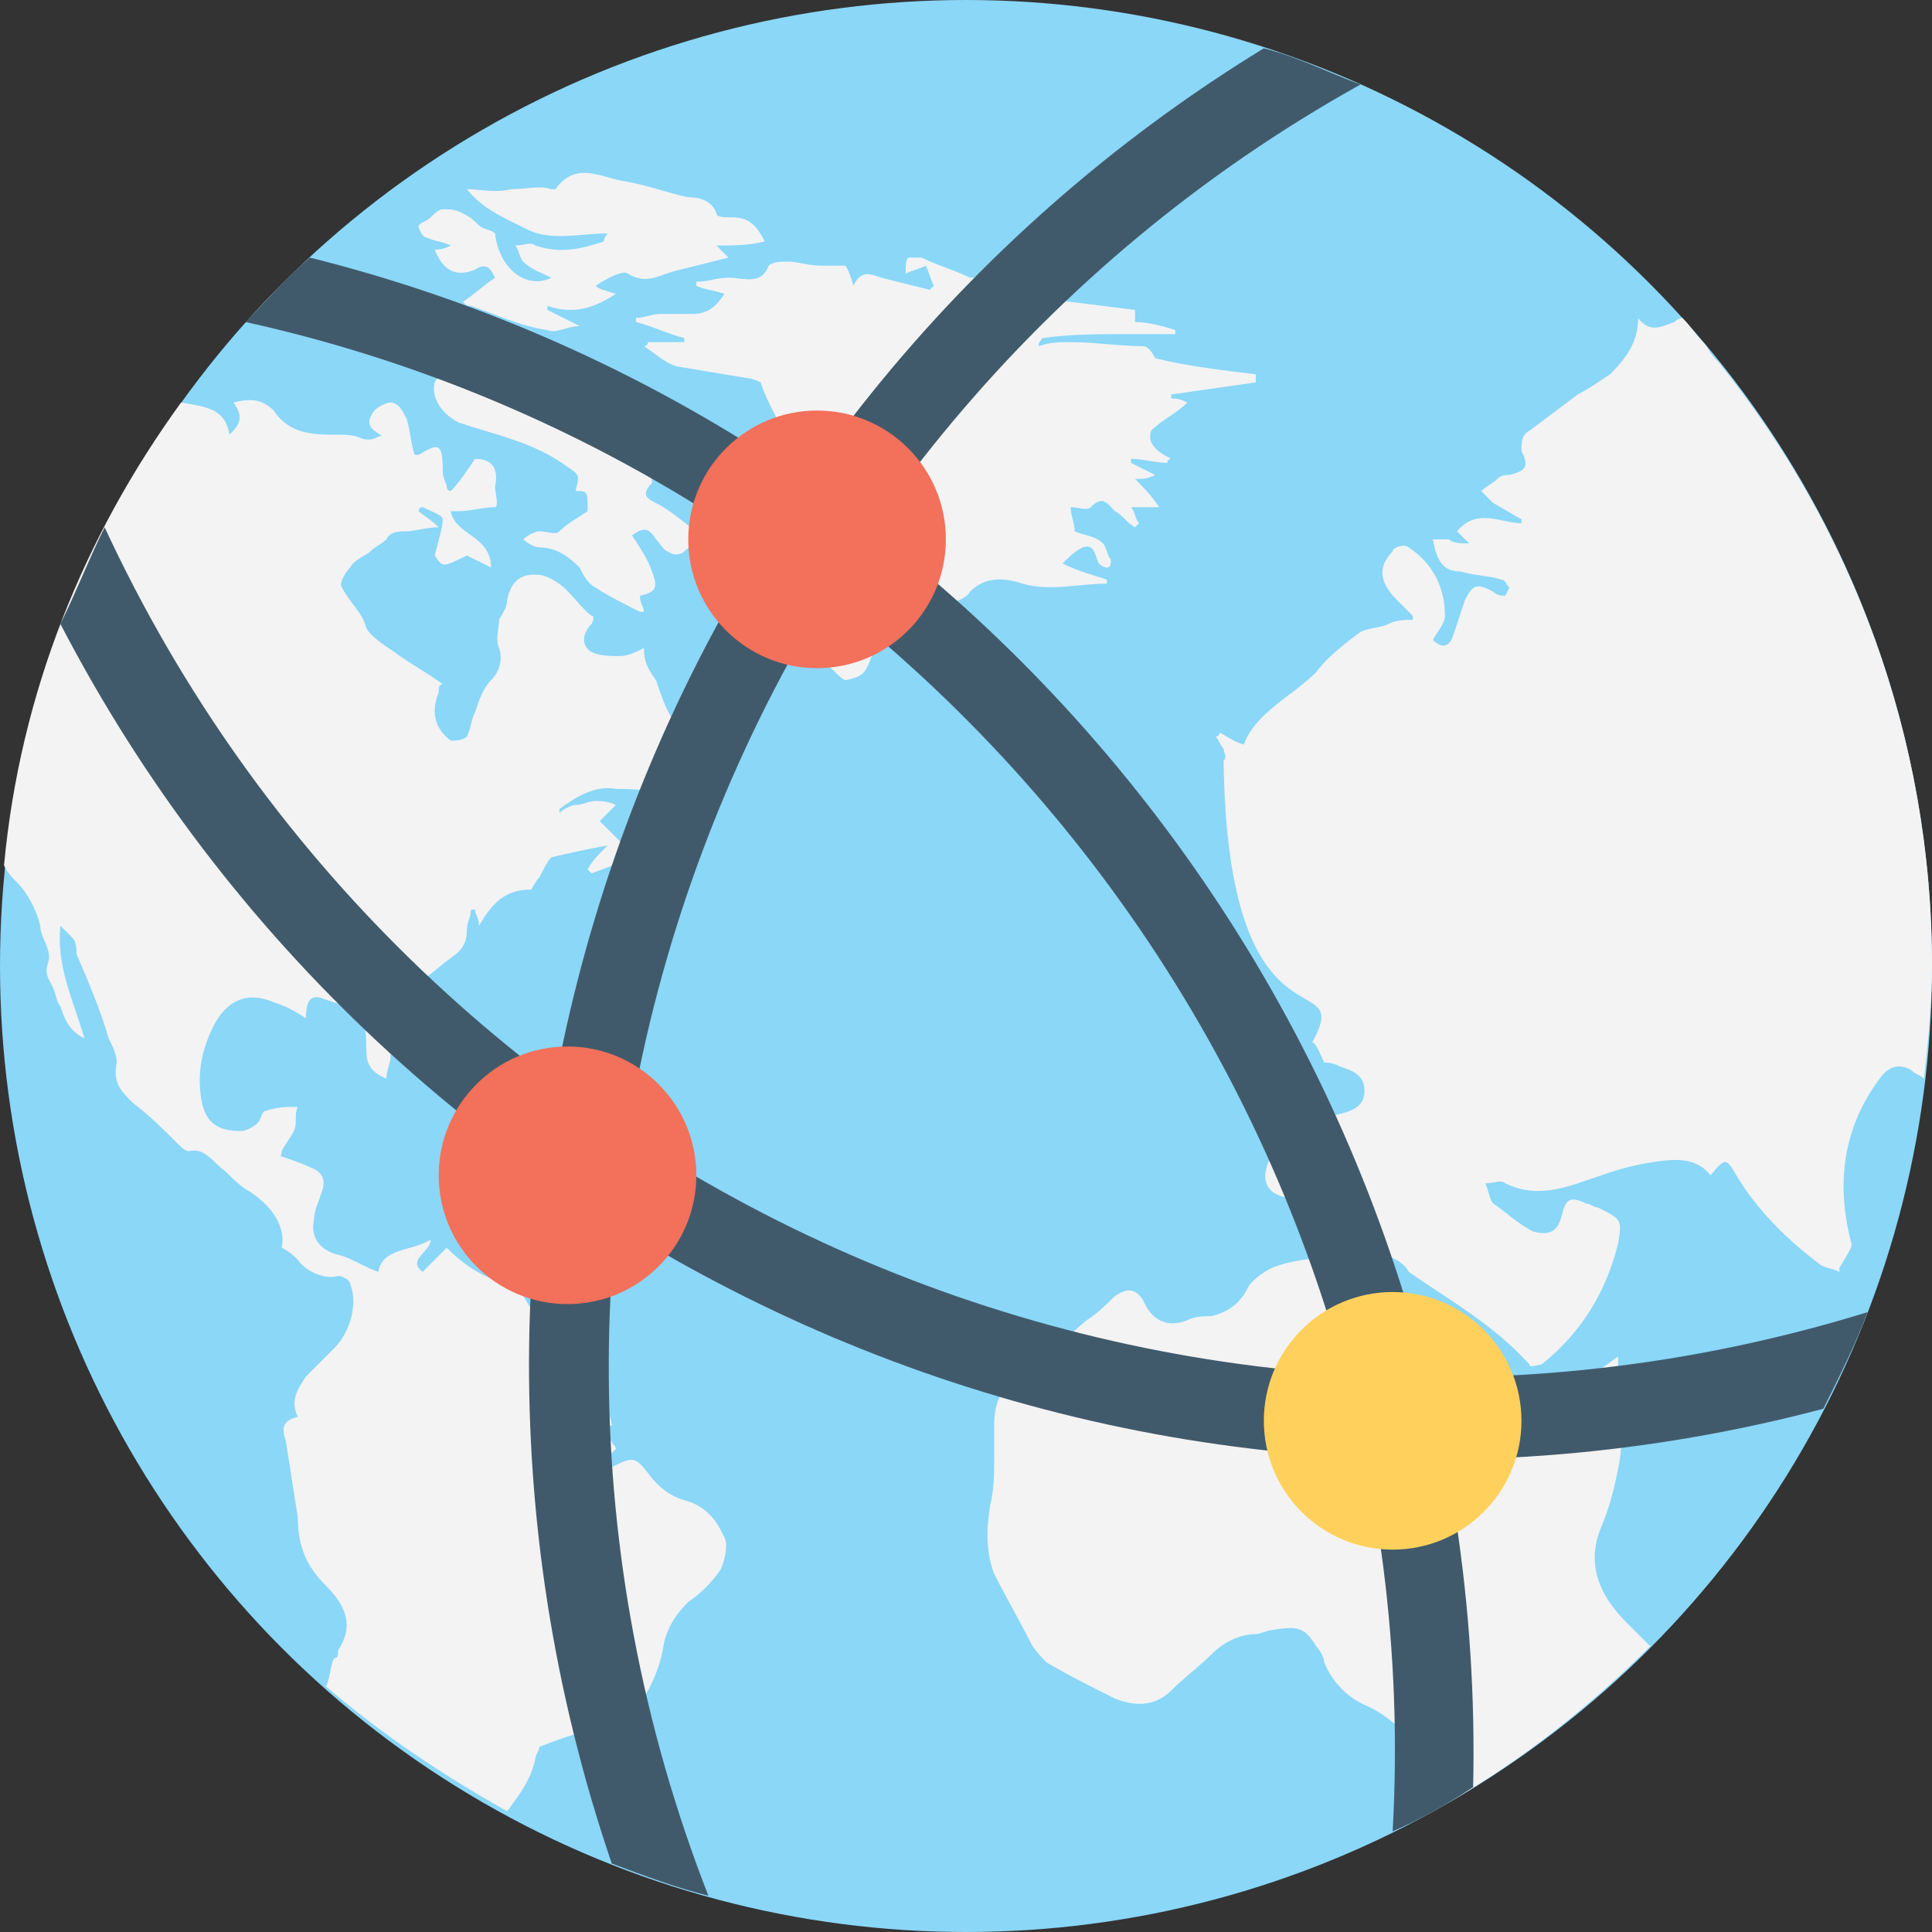<?xml version="1.0" encoding="utf-8"?>
<!-- Generator: Adobe Illustrator 18.0.0, SVG Export Plug-In . SVG Version: 6.00 Build 0)  -->
<!DOCTYPE svg PUBLIC "-//W3C//DTD SVG 1.1//EN" "http://www.w3.org/Graphics/SVG/1.1/DTD/svg11.dtd">
<svg version="1.1" id="Layer_1" xmlns="http://www.w3.org/2000/svg" xmlns:xlink="http://www.w3.org/1999/xlink" x="0px" y="0px"
	 viewBox="0 0 48 48" enable-background="new 0 0 48 48" xml:space="preserve">
<rect x="0" y="0" width="48" height="48" fill="#333333" stroke="none"/>
<g>
	<g>
		<circle fill="#8AD7F8" cx="24" cy="24" r="24"/>
		<g>
			<path fill="#F3F3F3" d="M42.7,9c-0.1-0.1-0.2-0.2-0.3-0.4c-0.2-0.2-0.4-0.5-0.6-0.7c-0.1,0-0.2,0.1-0.2,0.1
				c-0.3,0.1-0.6,0.3-0.9-0.1c0,0.6-0.3,1-0.7,1.4c-0.3,0.2-0.6,0.4-0.8,0.5c-0.4,0.3-0.8,0.6-1.2,0.9c-0.2,0.1-0.2,0.3-0.2,0.5
				c0.2,0.4,0.1,0.5-0.3,0.6c-0.1,0-0.2,0-0.3,0.1c-0.1,0.1-0.3,0.2-0.4,0.3c0.1,0.1,0.2,0.2,0.3,0.3c0.2,0.1,0.5,0.3,0.7,0.4
				c0,0,0,0.1,0,0.1c-0.5,0-1.1-0.4-1.6,0.2c0.1,0.1,0.2,0.2,0.3,0.3c-0.2,0-0.4,0-0.5-0.1c-0.1,0-0.3,0-0.4,0
				c0.1,0.6,0.3,0.8,0.7,0.8c0.3,0.1,0.7,0.1,1,0.2c0.1,0,0.1,0.1,0.2,0.2c0,0-0.1,0.2-0.1,0.2c-0.1,0-0.2,0-0.3-0.1
				c-0.4-0.2-0.5-0.2-0.7,0.2c-0.1,0.3-0.2,0.6-0.3,0.9c-0.1,0.3-0.3,0.3-0.5,0.1c0.1-0.2,0.3-0.4,0.3-0.6c0-0.7-0.3-1.3-0.9-1.7
				c-0.1-0.1-0.4,0-0.4,0.1c-0.4,0.4-0.3,0.8,0.1,1.2c0.1,0.1,0.3,0.3,0.4,0.4c0,0,0,0.1,0,0.1c-0.2,0-0.4,0-0.6,0.1
				c-0.2,0.1-0.5,0.1-0.7,0.2c-0.4,0.3-0.8,0.6-1.1,1c-0.6,0.6-1.5,1-1.8,1.8c-0.3-0.1-0.4-0.2-0.6-0.3c0,0,0,0.1-0.1,0.1
				c0.1,0.1,0.1,0.2,0.2,0.3c0,0.1,0.1,0.2,0,0.3c0.1,7.6,3.3,5,2.2,7c0.1,0,0.2,0.3,0.3,0.5c0.1,0,0.2,0,0.4,0.1
				c0.3,0.1,0.6,0.2,0.6,0.6c0,0.4-0.3,0.5-0.7,0.6c-0.1,0-0.2,0-0.2,0c-0.8,0-1.2,0.5-1.5,1.2c-0.1,0.3-0.1,0.5,0.1,0.7
				c0.3,0.2,0.5,0.2,0.8,0c0.2-0.2,0.5-0.3,0.7-0.4c0.4-0.1,0.7,0,0.8,0.4c0.3,0.8-0.1,1.4-0.9,1.6c-0.5,0.1-0.9,0.1-1.4,0.3
				c-0.2,0.1-0.5,0.3-0.6,0.5c-0.2,0.4-0.5,0.6-0.9,0.7c-0.2,0-0.4,0-0.6,0.1c-0.5,0.2-0.9,0-1.1-0.5c-0.2-0.3-0.4-0.3-0.7-0.1
				c-0.2,0.2-0.4,0.4-0.7,0.6c-0.5,0.4-0.9,0.9-1.4,1.2c-0.6,0.3-0.9,0.7-0.9,1.4c0,0.3,0,0.5,0,0.8c0,0.4,0,0.8-0.1,1.2
				c-0.1,0.6-0.1,1.2,0.1,1.7c0.3,0.6,0.6,1.1,0.9,1.7c0.1,0.2,0.3,0.4,0.4,0.5c0.5,0.3,1.1,0.6,1.7,0.9c0.5,0.2,1,0.2,1.4-0.2
				c0.3-0.3,0.7-0.6,1-0.9c0.3-0.3,0.7-0.5,1.1-0.5c0.1,0,0.3-0.1,0.4-0.1c0.6-0.1,0.8-0.1,1.1,0.4c0.1,0.1,0.2,0.3,0.2,0.4
				c0.2,0.5,0.6,0.9,1.1,1.1c0.8,0.4,1.3,1,1.3,1.9c0,0.2,0.1,0.5,0.3,0.7c2-1.1,3.8-2.5,5.4-4.1c-0.1-0.1-0.2-0.2-0.3-0.3
				c-0.1-0.1-0.2-0.2-0.3-0.3c-0.7-0.7-1-1.5-0.6-2.4c0.2-0.5,0.3-0.9,0.4-1.4c0.2-0.9,0-1.8,0-2.8c-0.4,0.3-0.7,0.5-1,0.7
				c-0.3,0.2-0.6,0.3-1,0.1c-0.6-0.3-1.1-0.6-1.7-0.9c-0.3-0.2-0.5-0.4-0.7-0.6c-0.3-0.3-0.7-0.6-1-0.9c-0.2-0.2-0.5-0.3-0.8-0.5
				c-0.2-0.1-0.2-0.3,0-0.4c0.2-0.1,0.4,0,0.5,0c0.2,0.1,0.4,0.2,0.5,0.4c1,0.7,2.1,1.3,3,2.3c0,0.1,0.2,0,0.3,0
				c1-0.8,1.6-1.8,1.9-3c0.1-0.6,0.1-0.6-0.5-0.9c-0.1,0-0.2-0.1-0.3-0.1c-0.4-0.2-0.5-0.1-0.6,0.3c-0.1,0.4-0.3,0.5-0.7,0.4
				c-0.4-0.2-0.7-0.5-1-0.7c-0.1-0.1-0.1-0.3-0.2-0.5c0.2,0,0.4-0.1,0.5,0c0.6,0.3,1.2,0.2,1.8,0c0.6-0.2,1.1-0.4,1.7-0.5
				c0.6-0.1,1.2-0.2,1.6,0.3c0.4-0.5,0.4-0.4,0.7,0.1c0.5,0.8,1.2,1.5,2,2.1c0.1,0.1,0.3,0.1,0.5,0.2c0-0.1,0-0.1,0-0.1
				C46,31,46,31,46,30.9c-0.4-1.5-0.2-2.9,0.7-4.1c0.2-0.3,0.5-0.4,0.8-0.2c0.1,0.1,0.2,0.1,0.3,0.2c0.1-0.9,0.2-1.9,0.2-2.8
				C48,18.3,46,13.1,42.7,9z"/>
			<path fill="#F3F3F3" d="M17.1,37.3c-0.4-0.1-0.7-0.3-1-0.7c-0.3-0.4-0.4-0.4-0.8-0.2c-0.2,0.1-0.4,0.1-0.5,0.1c0,0,0-0.1,0-0.1
				c0.2-0.1,0.4-0.3,0.5-0.4c0-0.1-0.1-0.1-0.1-0.2c-0.3,0.1-0.5,0.2-0.8,0.3c0,0,0-0.1,0-0.1c0.3-0.2,0.5-0.4,0.8-0.6
				c0-0.1-0.1-0.3-0.1-0.5c0.1-0.6-0.3-1-0.7-1.1c-0.8-0.3-1-1-1.4-1.6c-0.1-0.1-0.2-0.3-0.3-0.3c-0.6-0.1-1.1-0.4-1.6-0.9
				c-0.2,0.2-0.4,0.4-0.6,0.6c-0.4-0.3,0.2-0.5,0.2-0.8c-0.5,0.3-1.2,0.2-1.3,0.8c-0.3-0.1-0.6-0.3-0.9-0.4
				c-0.5-0.1-0.8-0.4-0.7-0.9c0-0.2,0.1-0.4,0.2-0.7c0.1-0.3,0-0.5-0.3-0.6c-0.2-0.1-0.5-0.2-0.8-0.3C6.9,28.9,7,28.7,7,28.6
				c0.1-0.2,0.2-0.3,0.3-0.5c0.1-0.2,0-0.4,0.1-0.6c-0.3,0-0.5,0-0.8,0.1c-0.1,0-0.1,0.2-0.2,0.3c-0.1,0.1-0.3,0.2-0.4,0.2
				c-0.6,0-0.9-0.2-1-0.8c-0.1-0.6,0-1.2,0.3-1.8c0.3-0.6,0.8-0.9,1.5-0.6c0.3,0.1,0.5,0.2,0.8,0.4c0-0.4,0.1-0.6,0.4-0.5
				c0.8,0.3,1.1,0.2,1.1,1.2c0,0.3,0,0.6,0.5,0.8c0-0.2,0.1-0.4,0.1-0.5c0-0.3,0-0.6,0-1c0-0.3,0.1-0.5,0.4-0.7
				c0.4-0.2,0.7-0.5,1.1-0.8c0.3-0.2,0.4-0.4,0.4-0.7c0-0.2,0.1-0.3,0.1-0.5c0,0,0.1,0,0.1,0c0,0.1,0.1,0.2,0.1,0.4
				c0.3-0.5,0.6-0.9,1.3-0.9c0,0,0.1-0.2,0.2-0.3c0.1-0.2,0.2-0.4,0.3-0.5c0.4-0.1,0.9-0.2,1.4-0.3c-0.2,0.2-0.4,0.4-0.5,0.6
				c0,0,0.1,0.1,0.1,0.1c0.5-0.2,1.1-0.4,1.7-0.6c-0.3-0.5-0.6,0.3-0.9-0.1c-0.2-0.2-0.4-0.4-0.6-0.6c0.2-0.2,0.3-0.3,0.4-0.4
				c-0.2-0.1-0.4-0.1-0.5-0.1c-0.2,0-0.3,0.1-0.5,0.1c-0.1,0-0.3,0.1-0.4,0.2c0,0,0-0.1,0-0.1c0.4-0.3,0.9-0.6,1.4-0.5
				c0.7,0,1.3,0.1,2,0.1c0.4,0,0.4-0.3,0.4-0.6c0-0.3-0.2-0.3-0.4-0.3c-0.2,0-0.3,0-0.5,0c0,0,0-0.1,0-0.1c0.2,0,0.4-0.1,0.6-0.1
				c0,0,0,0,0,0c0,0-0.1-0.1-0.1-0.1c-0.6-0.4-0.8-1-1-1.6C16,16.5,16,16.3,16,16.1c-0.2,0.1-0.4,0.2-0.6,0.2c-0.2,0-0.5,0-0.7-0.1
				c-0.2-0.1-0.3-0.4,0-0.7c0,0,0.1-0.2,0-0.2c-0.4-0.3-0.6-0.8-1.2-1c-0.5-0.1-0.8,0.1-0.9,0.6c0,0.2-0.1,0.3-0.2,0.5
				c0,0.2-0.1,0.5,0,0.7c0.1,0.3,0,0.6-0.2,0.8c-0.2,0.2-0.3,0.5-0.4,0.8c-0.1,0.2-0.1,0.4-0.2,0.6c-0.1,0.1-0.3,0.1-0.4,0.1
				c-0.4-0.3-0.5-0.7-0.3-1.2c0-0.1,0-0.2,0.1-0.2c-0.4-0.3-0.8-0.5-1.2-0.8c-0.3-0.2-0.6-0.4-0.7-0.6c-0.1-0.4-0.4-0.6-0.6-1
				c-0.1-0.1,0.1-0.4,0.2-0.5c0.1-0.2,0.4-0.3,0.5-0.4c0.1-0.1,0.3-0.2,0.4-0.3c0.1-0.2,0.3-0.2,0.5-0.2c0.2,0,0.5-0.1,0.8-0.1
				c-0.2-0.2-0.4-0.3-0.5-0.4c0,0,0-0.1,0.1-0.1c0.2,0.1,0.5,0.2,0.5,0.3c0,0.2-0.1,0.5-0.2,0.9c0.2,0.3,0.2,0.3,0.8,0
				c0.2,0.1,0.4,0.2,0.6,0.3c0-0.8-0.9-0.8-1-1.4c0.1,0,0.2,0,0.2,0c0.3,0,0.6-0.1,0.9-0.1c0.1,0,0-0.4,0-0.5c0,0,0,0,0,0
				c0.1-0.5-0.1-0.7-0.5-0.7c-0.2,0.3-0.4,0.6-0.6,0.8c0,0-0.1,0-0.1-0.1c0-0.1-0.1-0.2-0.1-0.4c0-0.7-0.1-0.7-0.6-0.4
				c0,0-0.1,0-0.1,0c-0.1-0.3-0.1-0.6-0.2-0.9c-0.1-0.2-0.2-0.4-0.4-0.4c-0.1,0-0.3,0.1-0.4,0.2c-0.3,0.4,0,0.5,0.3,0.7
				C9.4,10.7,9.4,11,9,10.9c-0.2-0.1-0.4-0.1-0.6-0.1c-0.6,0-1.2,0-1.6-0.6C6.5,9.9,6.2,9.9,5.8,10c0.3,0.4,0.1,0.6-0.1,0.8
				C5.6,10.1,5,10.1,4.5,10c-2.4,3.3-4,7.2-4.4,11.5c0.1,0.2,0.2,0.3,0.3,0.4c0,0,0,0,0,0C0.7,22.2,0.9,22.6,1,23
				c0,0.3,0.3,0.6,0.2,0.9c-0.1,0.3,0,0.4,0.1,0.6c0.1,0.2,0.1,0.4,0.2,0.5c0.1,0.3,0.2,0.6,0.6,0.8c-0.3-1-0.7-1.8-0.6-2.8
				c0.1,0.1,0.2,0.2,0.3,0.3c0.1,0.1,0.1,0.3,0.1,0.4c0.3,0.7,0.6,1.4,0.8,2.1c0.1,0.2,0.2,0.4,0.2,0.6c-0.1,0.5,0.1,0.7,0.4,1
				c0.4,0.3,0.8,0.7,1.1,1c0.1,0.1,0.2,0.2,0.3,0.2c0.4-0.1,0.6,0.3,0.9,0.5c0.2,0.2,0.4,0.4,0.6,0.5C6.8,30,7.1,30.5,7,31
				c0.2,0.1,0.3,0.2,0.4,0.3c0.2,0.3,0.7,0.5,1,0.4c0.1,0,0.3,0.1,0.3,0.2c0.2,0.5,0,1.2-0.4,1.6c-0.2,0.2-0.5,0.5-0.7,0.7
				c-0.2,0.3-0.4,0.6-0.2,1c-0.4,0.1-0.4,0.3-0.3,0.6c0.1,0.6,0.2,1.3,0.3,1.9c0,0.7,0.2,1.2,0.7,1.7c0.5,0.5,0.7,1,0.3,1.6
				c0,0.1,0,0.2-0.1,0.2c-0.1,0.2-0.1,0.5-0.2,0.7c1.4,1.2,2.9,2.2,4.5,3.1c0.3-0.4,0.6-0.8,0.7-1.3c0-0.1,0.1-0.2,0.1-0.3
				c0.5-0.2,1.1-0.4,1.6-0.5c0.3-0.1,0.5-0.1,0.7-0.3c0.4-0.5,0.7-1.1,0.8-1.8c0.1-0.4,0.3-0.7,0.6-1c0.3-0.2,0.6-0.5,0.8-0.8
				c0.1-0.2,0.2-0.6,0.1-0.8C17.9,38,17.7,37.5,17.1,37.3z"/>
			<path fill="#F3F3F3" d="M25.4,14.5c0.7,0.2,1.4,0,2.1,0c0,0,0-0.1,0-0.1c-0.3-0.1-0.7-0.2-1.1-0.4c0.2-0.2,0.3-0.3,0.5-0.4
				c0.3-0.1,0.3,0.2,0.4,0.4c0,0,0.1,0.1,0.2,0.1c0.1,0,0.1-0.1,0.1-0.2c-0.1-0.1-0.1-0.3-0.2-0.4c-0.2-0.2-0.5-0.2-0.7-0.3
				c0-0.2-0.1-0.4-0.1-0.6c0.2,0,0.4,0.1,0.5,0c0.3-0.3,0.4-0.1,0.6,0.1c0.2,0.1,0.3,0.3,0.5,0.4c0,0,0.1-0.1,0.1-0.1
				c-0.1-0.1-0.1-0.3-0.2-0.4c0.2,0,0.4,0,0.7,0c-0.2-0.3-0.4-0.5-0.6-0.7c0.2,0,0.3,0,0.5-0.1c-0.2-0.1-0.4-0.2-0.6-0.3
				c0,0,0-0.1,0-0.1c0.3,0,0.6,0.1,0.9,0.1c0,0,0-0.1,0.1-0.1c-0.4-0.2-0.6-0.4-0.5-0.7c0.3-0.3,0.6-0.4,0.9-0.7
				c-0.2-0.1-0.3-0.1-0.4-0.1c0,0,0,0,0-0.1c0.7-0.1,1.4-0.2,2.1-0.3c0-0.1,0-0.1,0-0.2c-0.8-0.1-1.7-0.2-2.5-0.4
				c-0.1-0.2-0.2-0.3-0.3-0.3c-0.6,0-1.2-0.1-1.8-0.1c-0.3,0-0.5,0-0.8,0.1c0-0.1,0.1-0.2,0.1-0.2c0.7-0.1,1.4-0.1,2.2-0.1
				c0.4,0,0.7,0,1.1,0c0,0,0-0.1,0-0.1c-0.3-0.1-0.7-0.2-1-0.2c0-0.1,0-0.2,0-0.3c-0.8-0.1-1.6-0.2-2.4-0.3c0,0,0-0.1,0-0.1
				c0.2,0,0.4-0.1,0.6-0.1c0,0,0-0.1,0-0.1c-0.7,0-1.3-0.6-2.1-0.2c0,0-0.1,0-0.2,0c-0.4-0.2-0.8-0.3-1.2-0.5c-0.1,0-0.2,0-0.3,0
				c-0.1,0-0.1,0.2-0.1,0.4c0.2-0.1,0.3-0.1,0.5-0.2c0.1,0.2,0.1,0.3,0.2,0.5c0,0-0.1,0.1-0.1,0.1c-0.4-0.1-0.8-0.2-1.2-0.3
				c-0.3-0.1-0.5-0.2-0.7,0.2C21.1,6.7,21,6.6,21,6.6c-0.3,0-0.4,0-0.6,0c-0.3,0-0.6-0.1-0.8-0.1c-0.2,0-0.4,0-0.5,0.1
				c-0.2,0.5-0.6,0.3-1,0.3c-0.3,0-0.5,0.1-0.8,0.1c0,0,0,0.1,0,0.1c0.2,0.1,0.4,0.1,0.7,0.2c-0.2,0.3-0.4,0.5-0.8,0.5
				c-0.3,0-0.5,0-0.8,0c-0.2,0-0.4,0.1-0.6,0.1c0,0,0,0.1,0,0.1c0.4,0.1,0.8,0.3,1.2,0.4c0,0,0,0.1,0,0.1c-0.3,0-0.6,0-0.9,0
				c0,0,0,0.1-0.1,0.1c0.3,0.2,0.5,0.4,0.8,0.5c0.6,0.1,1.2,0.2,1.8,0.3c0.1,0,0.3,0.1,0.3,0.1c0.2,0.7,0.8,1.3,0.6,2.1
				c0,0,0,0.1,0.1,0.2c0.1-0.1,0.2-0.2,0.4-0.4c0,0.3,0,0.5,0,0.6c-0.1,0.1-0.3,0.2-0.4,0.2c0.1,0.1,0.3,0.1,0.4,0.2
				c0.2,0.2,0.4,0.3,0.1,0.6c-0.1,0.1-0.1,0.3-0.1,0.4c-0.1,0.1-0.3,0.2-0.4,0.2c0,0,0,0.1,0,0.1c0.1,0,0.2,0,0.4,0
				c-0.2,0.3-0.4,0.6-0.6,0.9c0.2,0,0.3,0.1,0.4,0.1c-0.1,0.6,0.3,1.5,0.7,1.8c0.2,0.1,0.3,0.3,0.5,0.4c0.5-0.1,0.5-0.2,0.7-0.7
				c0.2-0.6,1-1.2,1.7-1.2c0.2,0,0.6-0.1,0.7-0.3C24.4,14.4,24.8,14.3,25.4,14.5z"/>
			<path fill="#F3F3F3" d="M11.2,6.1c-0.2,0.1-0.3,0.1-0.4,0.1c0.2,0.5,0.5,0.7,1,0.5c0.3-0.2,0.4,0,0.5,0.2
				c-0.3,0.2-0.5,0.4-0.8,0.6c0.1,0.1,0.1,0.1,0.2,0.1c0.6,0.2,1.2,0.5,1.9,0.6c0.2,0.1,0.5-0.1,0.8-0.1c-0.4-0.2-0.6-0.3-0.8-0.4
				c0,0,0-0.1,0-0.1c0.6,0.2,1.1,0.1,1.7-0.3c-0.3-0.1-0.4-0.1-0.5-0.2c0.3-0.2,0.7-0.4,0.8-0.3c0.5,0.3,0.8,0,1.3-0.1
				c0.4-0.1,0.8-0.2,1.2-0.3c-0.1-0.1-0.2-0.2-0.3-0.3C18.2,6.1,18.6,6.1,19,6c-0.2-0.4-0.4-0.6-0.8-0.6c-0.2,0-0.4,0-0.4-0.1
				c-0.1-0.3-0.4-0.4-0.7-0.4c-0.5-0.1-1-0.3-1.6-0.4c-0.6-0.1-1.2-0.5-1.7,0.2c0,0-0.1,0-0.1,0c-0.3-0.1-0.6,0-1,0
				c-0.4,0.1-0.8,0-1.1,0c0.4,0.5,0.9,0.7,1.5,1c0.6,0.3,1.3,0.1,2,0.1c-0.1,0.1-0.1,0.2-0.1,0.2c-0.6,0.2-1.1,0.3-1.7,0.1
				c-0.1-0.1-0.3,0-0.5,0c0.1,0.1,0.1,0.3,0.2,0.4c0.2,0.2,0.5,0.3,0.7,0.4c-0.6,0.3-1.3-0.2-1.4-1.1c-0.1-0.1-0.3-0.1-0.4-0.2
				c-0.1-0.1-0.2-0.2-0.4-0.3c-0.2-0.1-0.3-0.1-0.5-0.1c-0.1,0-0.2,0.1-0.3,0.2c-0.1,0.1-0.2,0.1-0.3,0.2c0,0.1,0.1,0.3,0.2,0.3
				C10.8,6,11,6,11.2,6.1z"/>
			<path fill="#F3F3F3" d="M16.1,11.7c-0.2-0.2-0.5-0.4-0.7-0.5c0.1-0.1,0.1-0.2,0.2-0.2c-0.6-0.1-0.5-0.1-1-0.6
				c-0.2-0.2-0.5-0.4-0.8-0.2c-0.3,0.3-0.4-0.2-0.7-0.2c0,0-0.1-0.3-0.1-0.4c0.1-0.3-0.1-0.4-0.3-0.4c-0.2,0-0.3,0.1-0.5,0.2
				c-0.2-0.1-0.3-0.3-0.5-0.4c-0.3-0.1-0.8,0.3-0.9,0.5c-0.1,0.4,0.2,0.8,0.6,1c0.9,0.3,1.9,0.5,2.7,1.1c0.3,0.2,0.3,0.2,0.2,0.6
				c0.3,0,0.3,0,0.3,0.5c-0.3,0.2-0.5,0.3-0.7,0.5c-0.1,0.1-0.3,0-0.5,0c-0.1,0-0.3,0.1-0.4,0.2c0.1,0.1,0.3,0.2,0.4,0.2
				c0.4,0,0.7,0.2,1,0.5c0.1,0.2,0.2,0.4,0.4,0.5c0.3,0.2,0.7,0.4,1.1,0.6c0,0,0,0,0.1,0c0-0.1-0.1-0.2-0.1-0.4
				c0.5-0.1,0.4-0.3,0.3-0.6c-0.1-0.3-0.3-0.6-0.5-0.9c0.3-0.2,0.4-0.2,0.6,0.1c0.1,0.1,0.2,0.3,0.3,0.3c0.1,0.1,0.3,0.1,0.4,0
				c0.1-0.1,0.3-0.2,0.4-0.3c0-0.1-0.1-0.2-0.1-0.2c-0.3-0.2-0.6-0.5-1-0.7c-0.2-0.1-0.4-0.2-0.1-0.5C16.2,12,16.2,11.8,16.1,11.7z"
				/>
			<path fill="#F3F3F3" d="M10.2,7.5c0.1,0.1,0.4,0.2,0.4,0.4c0.1,0.3,0.3,0.4,0.5,0.5c0.6,0.4,1.4,0.4,2,0.6
				C13.5,9,13.8,9,13.8,8.7c-0.8-0.2-1.6-0.4-2.4-0.6c-0.1,0-0.3-0.1-0.3-0.3c-0.2-0.6-0.8-0.5-1.3-0.7C9.9,7.3,10.1,7.4,10.2,7.5z"
				/>
		</g>
		<path fill="#415A6B" d="M33.8,2.1c-0.8-0.3-1.6-0.7-2.4-0.9C16.2,10.5,9.4,29.3,15.2,46.3c0.8,0.3,1.6,0.6,2.4,0.8
			C11,30.2,18,10.9,33.8,2.1z"/>
		<path fill="#415A6B" d="M7.7,6.4C7.1,6.9,6.6,7.5,6.1,8c17.2,3.8,29.5,19.7,28.5,37.5c0.7-0.3,1.4-0.7,2-1.1
			C37,26.5,24.9,10.7,7.7,6.4z"/>
		<path fill="#415A6B" d="M45.3,35c0.4-0.8,0.8-1.6,1.1-2.4C28.9,38,10.2,29.5,2.6,13.1c-0.4,0.8-0.7,1.6-1.1,2.4
			C9.7,31.3,27.9,39.6,45.3,35z"/>
		<circle fill="#F3705A" cx="20.3" cy="13.4" r="3.2"/>
		<circle fill="#FFD15C" cx="34.6" cy="35.3" r="3.2"/>
		<circle fill="#F3705A" cx="14.1" cy="29.2" r="3.2"/>
	</g>
</g>
</svg>
